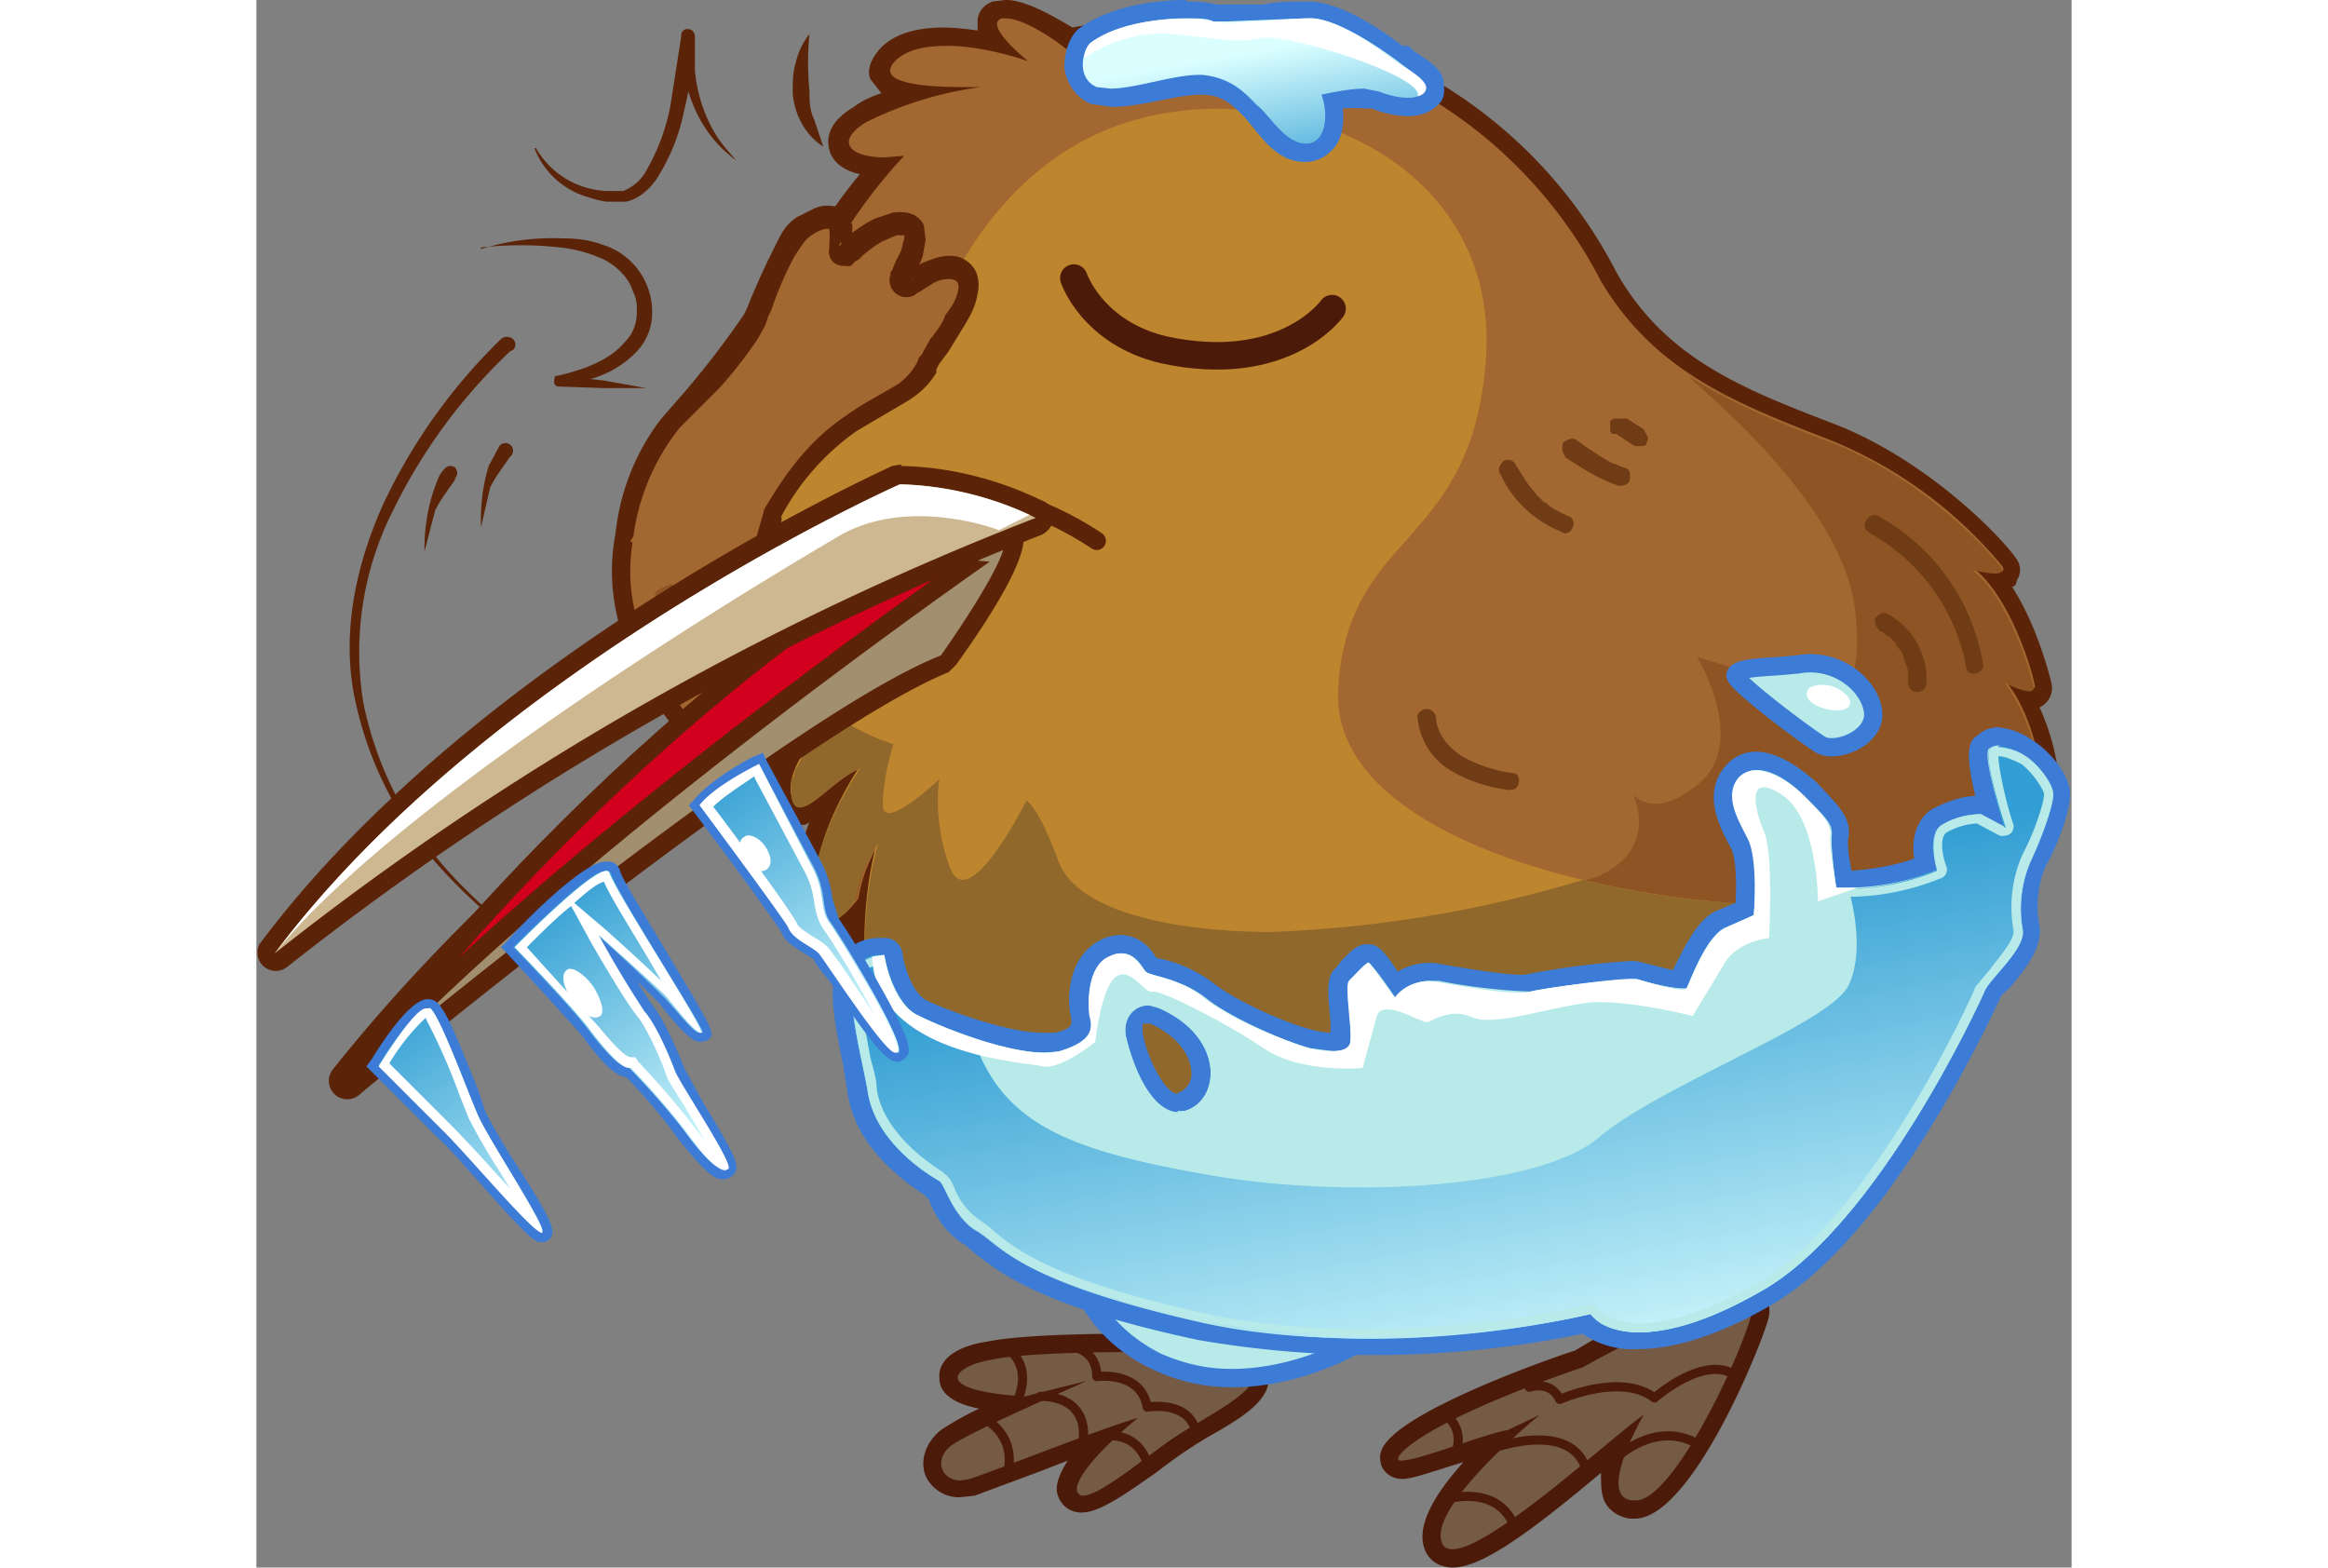 <svg xmlns="http://www.w3.org/2000/svg" height="80px" xmlns:xlink="http://www.w3.org/1999/xlink" id="Layer_2" data-name="Layer 2" viewBox="0 0 118.8 102.6"><rect x="0" y="0" width="118.8" height="102.6" fill="#808080" stroke="none"/><defs><linearGradient id="linear-gradient" x1="53" x2="53" y1="209.5" y2="175.8" gradientTransform="rotate(-10 -595.7 -20.7)" gradientUnits="userSpaceOnUse"><stop offset="0" stop-color="#dbffff"/><stop offset="1" stop-color="#339ed3"/></linearGradient><linearGradient xlink:href="#linear-gradient" id="linear-gradient-2" x1="-159.2" x2="-159.2" y1="334.1" y2="313" gradientTransform="rotate(-36 -469.6 -112.6)"/><linearGradient xlink:href="#linear-gradient" id="linear-gradient-3" x1="-172.8" x2="-172.8" y1="334.1" y2="313.1" gradientTransform="rotate(-36 -469.6 -112.6)"/><linearGradient xlink:href="#linear-gradient" id="linear-gradient-4" x1="-186.1" x2="-186.1" y1="334.2" y2="313" gradientTransform="rotate(-36 -469.6 -112.6)"/><linearGradient xlink:href="#linear-gradient" id="linear-gradient-5" x1="50" x2="50" y1="117.8" y2="127.3"/><style>.cls-1{fill:#5b2307}.cls-3{fill:#fff}.cls-8{stroke-linecap:round;stroke-linejoin:round;stroke:#4c1a09;fill:none}.cls-12{fill:#a36731}.cls-13{fill:#3c7bd6}.cls-8{stroke-width:.6px}.cls-14{fill:#8e5424}.cls-15{fill:#b7eae8}.cls-16{fill:#4c1a09}.cls-21{fill:#755b46}</style></defs><g id="Layer_1-2" data-name="Layer 1"><path d="M16.6 23A36 36 0 0 0 9 33.3 20.5 20.5 0 0 0 7 46a23.5 23.5 0 0 0 5.9 11.4 33.6 33.6 0 0 0 4.9 4.3c1.7 1.3 3.6 2.4 5.5 3.5-1.9-1-3.8-2.1-5.6-3.4a33.2 33.2 0 0 1-5-4.3A23.8 23.8 0 0 1 6.5 46c-1-4.4 0-9 1.8-13A37 37 0 0 1 16 22.2c.2-.2.6-.2.8 0 .2.2.2.5 0 .7Z" class="cls-1"/><path d="m13 31.4-.7 1a9 9 0 0 0-.6 1l-.7 2.7a12.3 12.3 0 0 1 .6-4c.2-.5.3-1 .7-1.4a.5.5 0 0 1 .7-.1.5.5 0 0 1 0 .7Zm3.6-1.5-.7 1a9 9 0 0 0-.6 1l-.6 2.6a12.3 12.3 0 0 1 .5-4l.7-1.3a.5.5 0 0 1 .7-.1.5.5 0 0 1 .1.7Zm1.7-20.2a5.6 5.6 0 0 0 4.6 2.8H24a2.9 2.9 0 0 0 1.5-1.3 13.6 13.6 0 0 0 1.6-4.3l.7-4.5h.9v2.2A9.7 9.7 0 0 0 30 8.7c.4.7.9 1.2 1.4 1.8a8.3 8.3 0 0 1-2.8-3.6 10.7 10.7 0 0 1-.8-4.6.4.4 0 0 1 .4-.4c.3 0 .5.2.5.5-.1 1.6-.3 3.2-.7 4.8a12.9 12.9 0 0 1-1.8 4.5c-.4.6-1.1 1.3-2 1.5h-1.3a7 7 0 0 1-1.2-.3 5.3 5.3 0 0 1-3.5-3.2Zm-3.6 6.6a15.8 15.8 0 0 1 5.3-.7c.9 0 1.8.1 2.6.4a4.6 4.6 0 0 1 3.3 4.3 3.7 3.7 0 0 1-1 2.7 6.6 6.6 0 0 1-2.4 1.6c-.8.3-1.7.5-2.6.6v-.6l2.8.3 2.8.5h-2.8l-2.9-.1a.3.3 0 0 1-.3-.4c0-.2 0-.3.2-.3 1.7-.4 3.4-1 4.4-2.2.6-.6.8-1.3.8-2 0-.4 0-.8-.2-1.2l-.2-.5-.1-.2-.2-.3a4.2 4.2 0 0 0-1.9-1.4 8.8 8.8 0 0 0-2.4-.6 23 23 0 0 0-5.2 0ZM36.2 2.2a19 19 0 0 0 0 3.8c0 .6 0 1.2.3 1.8l.6 1.8a4.3 4.3 0 0 1-1.4-1.5 5 5 0 0 1-.6-2c0-.7 0-1.4.2-2a4.7 4.7 0 0 1 1-2Z" class="cls-1"/><path fill="#a36731" stroke="#5b2307" stroke-linecap="round" stroke-linejoin="round" stroke-width="1.2" d="M31.5 50.9s-9.2-6.8-7.4-15.9c1-4.6 8.8-8.3 14.7 5.5 4.6 10.8-4.3 12.8-7.3 10.4Z"/><path d="M33.8 33s-3.4 1.4-4 3.2-3.4 2-3.7 2.6 4.7 10.8 9.1 12c4.4 1.1 4.4-6.9 3.5-9.8s-5-8-5-8Z" class="cls-14"/><path d="M73.2 86.5c-19 0-30.3-8.7-32.8-16.9a27.4 27.4 0 0 1-1-9.8c-.5.5-1.1 1.2-1.8 1.2-.9 0-1.4-.8-1.5-2.3a13 13 0 0 1 1.6-6.5c-.8.7-1.5 1.3-2 1.3s-1-.3-1.2-1.4c-.3-2.1 2-4.7 3-5.6-1-1.6-3.7-7.5-4-16.8A29 29 0 0 1 40.8 11c-1.4 0-2.4-.5-2.6-1.2-.3-.8.2-1.5 1.3-2.2 1-.6 2.1-1 3.3-1.4-1.6-.3-1.8-.8-2-1 0-.4 0-1 .6-1.6.8-.7 2-1 3.7-1 1.1 0 2.3.1 3.3.3-.4-.5-.7-1-.6-1.4 0-.4.3-.7.7-.8h.6c1.3 0 3.4 1.3 4 1.8a40 40 0 0 1 8.3-.9c11.4 0 20.8 5.7 27 16.6 3.4 5.8 8.7 7.8 14.8 10.2 6.5 2.5 11.1 7.9 11.5 8.5.2.4.1.7 0 .8-.2.4-.5.4-.7.5 2 2.6 2.9 6.6 2.9 6.7a.8.8 0 0 1-.2.7.9.9 0 0 1-.7.2h-.1c1.5 3 1.9 7 1.2 8-.5.7-2.4 6.2-2.5 6.9 0 1-12.2 23.6-35.7 25.6-2 .2-3.9.2-5.7.2Z" class="cls-12"/><path d="M49 1.2c1.5 0 4 2 4 2A30.2 30.2 0 0 1 88 18.4c3.5 5.9 8.8 8 15 10.4a28.5 28.5 0 0 1 11.3 8.3c.1.3 0 .3-.4.3l-1.5-.2c2.5 2 3.9 7 4 7.7 0 .1 0 .2-.3.2-.5 0-1.6-.5-1.6-.5 2.2 2.7 2.8 7.9 2.2 8.7-.6.8-2.6 6.6-2.6 7.2 0 .6-12 23-35.2 25l-5.6.3c-19.6 0-30-9.4-32.2-16.5-2.3-7.7-.3-14.2-.3-14.2a10.3 10.3 0 0 0-1.4 3.7s-1 1.4-1.7 1.4c-.5 0-.8-.4-1-1.6-.3-3.7 3-8.4 3-8.4-1.7.7-3.2 2.6-4 2.6-.3 0-.5-.3-.6-.9-.3-2.3 3.2-5.4 3.2-5.4s-3.7-6.2-4.2-16.9c-.4-10.7 8.3-19.4 8.3-19.4l-1.3.1c-2.2 0-3.3-1-1.2-2.3a24 24 0 0 1 7.5-2.3h-1c-1.9 0-6.3-.1-4.5-1.8.8-.7 2-.9 3.3-.9 2.5 0 5.3 1 5.3 1s-3-2.4-1.7-2.8h.4M49 0l-.8.1c-.6.2-1 .7-1 1.3V2a16.4 16.4 0 0 0-2.2-.2c-1.8 0-3.1.4-4 1.2-1 1-1 1.8-.8 2.2l.7.9c-.6.2-1.3.5-1.8.9-1.7 1-1.8 2.1-1.6 2.8.1.5.6 1.3 2 1.6a29 29 0 0 0-6.8 18.3 42 42 0 0 0 3.9 16.6c-1.2 1.2-3.1 3.6-2.8 5.8.2 1.7 1.4 1.9 1.7 1.9.3 0 .5 0 .7-.2a11.3 11.3 0 0 0-.8 5c.2 2.3 1.4 2.7 2 2.7.5 0 .8-.2 1.2-.4 0 2.5.2 5.4 1.1 8.6 2.5 8.3 14 17.3 33.4 17.3 1.8 0 3.8 0 5.7-.2A44 44 0 0 0 106 73.5a40 40 0 0 0 9.2-12.9v.1a47 47 0 0 1 2.4-6.6c.8-1 .5-4.8-.9-7.8a1.4 1.4 0 0 0 .8-1.5s-.8-3.6-2.6-6.4c.2 0 .3-.2.3-.4.3-.4.3-1 0-1.4-.7-1.1-5.5-6.3-11.8-8.8-6-2.3-11.2-4.3-14.4-10A31 31 0 0 0 61.4 1c-2.6 0-5.3.3-8 .8-1-.6-3-1.8-4.3-1.8Z" class="cls-1"/><path d="M114 60.6c0-.6 2-6.4 2.6-7.2.6-.8 0-6-2.2-8.7 0 0 2 1 1.9.3-.1-.7-1.5-5.7-4-7.7 0 0 2.3.6 1.9-.1-.5-.8-5-5.9-11.3-8.3-3.2-1.2-6.1-2.4-8.7-4s9.3 6.8 10.4 14.8c1 7.9-3.1 5.5-3.1 5.5L94.3 43s3.3 5.5.2 8.2c-3 2.6-4.4.8-4.4.8s1.8 3.6-2.4 5.4A78 78 0 0 1 66.4 61c-5.4 0-12.6-1-13.9-4.6-1.3-3.6-2.2-4-2.2-4s-3.7 7.6-5 4.4c-1.1-3.2-.6-5.8-.6-5.8s-3.8 3.4-3.6 1.6c0-1.9.7-4 .7-4s-1.9-.5-3.8-1.9c-.7.7-3.2 3.3-3 5.2.4 2.3 2.3-.7 4.6-1.7 0 0-3.3 4.8-3 8.4.4 3.6 2.7.2 2.7.2s.3-2 1.4-3.7c0 0-2 6.5.3 14.3s14.6 18.2 37.8 16.2c23.3-2 35.2-24.4 35.2-25Z" class="cls-14"/><path fill="#bd852d" d="M102.5 59.2c-10.8.6-32.3-3.6-31.7-14.1.6-10.6 9-9.1 9.7-22.1C81 10 66.8 4.9 57 8c-9.8 3.1-13 13.8-13.2 14.6-.3.7-5.1 1.6-7 1.6-2 0-1.6-2.3-1.6-2.4a21.9 21.9 0 0 0-1.2 7.9c.4 10.6 4 17 4 17s-3.4 3-3 5.3c.3 2.3 2.2-.7 4.4-1.7 0 0-3.2 4.7-2.8 8.4.3 3.6 2.6.2 2.6.2s.3-2.1 1.4-3.7c0 0-2 6.5.3 14.2s14.5 18.2 37.8 16.2c19.5-1.6 31-17.7 34.3-23.2-2.4-2.1-6-3.4-10.6-3.2Z"/><path d="M24.1 35s.2-4.5 4-8.5 4.6-5.7 4.6-5.7 1.8-5 3-5.9c1-.8 3.1-1.6 2.5 1.5 0 .2.3.4.4.2.7-.7 1.9-1.7 3-1.9 1.6-.3 2 .5.6 3.4-.2.3.2.7.5.5 1.1-.8 2.6-1.5 3.4-.9 1.7 1.4-1.6 4.7-2.2 6.2-.4 1.1-1.7 1.8-4.5 3.5-3.5 2-5.6 6.2-5.6 6.2s-1.9 5.7-2.6 8.8" class="cls-12"/><path d="M23.5 35a14.8 14.8 0 0 1 3-7.6l1.4-1.6a58.6 58.6 0 0 0 4-5.2l.2-.4.2-.5A48.5 48.5 0 0 1 34 16c.3-.6.6-1.3 1.4-1.8l1-.5c.4-.2.8-.3 1.4-.2.3 0 .6.2.8.5l.4.7V16.5v-.1a.5.5 0 0 0-.1-.3.5.5 0 0 0-.4-.2.6.6 0 0 0-.3 0c0 .1-.1.2 0 .2l.1-.2.4-.4a8 8 0 0 1 1.8-1.2l1.2-.4c.3 0 .8-.1 1.4.2.3.2.6.5.6.8l.1.8-.2 1.1-.4 1-.3.5v.1a.4.4 0 0 0 0-.3c0-.1-.2-.2-.5-.2 0 0-.2.1 0 0l.2-.1 1-.6c.6-.2 1.3-.6 2.3-.4a1.9 1.9 0 0 1 1.2 1c.2.5.2 1 .1 1.4-.1.8-.5 1.5-.8 2L45.3 23l-.6.8a2.6 2.6 0 0 0-.2.4v.2l-.2.3c-.5.7-1 1.1-1.6 1.5l-3.4 2a16 16 0 0 0-5 5.7h.1c-1 2.8-2 5.7-3.2 8.6a66 66 0 0 1 2-9v-.1c1.4-2.4 3-4.6 5.4-6.2 1.1-.8 2.3-1.4 3.3-2a4.1 4.1 0 0 0 1.3-1.4l.1-.2c0-.2.2-.3.3-.5l.5-.9c.4-.5.8-1 1-1.6.4-.5.7-1 .8-1.5a.9.9 0 0 0 0-.6.5.5 0 0 0-.3-.2c-.3-.1-1 0-1.4.3l-.8.5-.2.1-.1.1a1.1 1.1 0 0 1-1.6-.6 1 1 0 0 1 0-.7v-.2l.1-.1.2-.5.4-.8.2-.8v-.2h-.5l-.7.3c-.5.2-1 .6-1.5 1l-.3.3-.2.1-.3.3a1 1 0 0 1-.4 0 1 1 0 0 1-.8-.3 1 1 0 0 1-.2-.9v-.4a2.4 2.4 0 0 0 0-.7v-.1c-.2-.1-.8.1-1.3.5-.3.2-.6.7-1 1.3a22.8 22.8 0 0 0-1.5 3.5l-.2.4-.2.6-.5.9a29.2 29.2 0 0 1-2.5 3.2L27.7 28a14.5 14.5 0 0 0-3 6.9.6.6 0 0 1-.6.6.6.6 0 0 1-.6-.7Z" class="cls-1"/><path fill="none" stroke="#5b2307" stroke-linecap="round" stroke-linejoin="round" stroke-width="1.2" d="M51.2 33.4s1.7.6 3.8 2"/><path fill="#91682c" d="m81.4 85.3 1.4-.2.7-.1a42.9 42.9 0 0 0 1.8-.5l1.3-.3.6-.2 1.5-.6h.2l1.7-.7.5-.2 1.1-.6.6-.2 1-.6.6-.3 1-.6.5-.2 1.3-.8.1-.1 1.4-1 .3-.2 1-.8.4-.3a30.8 30.8 0 0 0 1.3-1l.9-.8.3-.3 1-.8.2-.2 1-1 .2-.2.8-.9.3-.3.7-.7.3-.4.6-.7.3-.3.6-.7.2-.3.7-.9.2-.3.5-.6.3-.4.3-.4.3-.4.3-.4.2-.4.2-.4.3-.4.7-1.1c-2.3-2.2-6-3.5-10.5-3.3a59.2 59.2 0 0 1-15.8-1.6A80.9 80.9 0 0 1 66.4 61c-5.3 0-12.5-1-13.9-4.6-1.3-3.6-2.1-4-2.1-4s-3.8 7.6-5 4.4c-1.2-3.2-.7-5.8-.7-5.8S41 54.5 41 52.7c0-1.9.7-4 .7-4s-1.9-.5-3.8-1.9l-.1.2h-.1l-.2.2-.2.2-.2.3H37l-.2.3-.1.1-.2.3-.1.1-.2.3h-.1l-.5 1-.2.4-.1.1-.1.3v.2l-.2.2v1c.3 2.3 2.2-.7 4.5-1.7 0 0-3.3 4.8-3 8.4.5 3.6 2.7.2 2.7.2s.3-2 1.5-3.7c0 0-2.1 6.5.2 14.3s14.6 18.2 37.8 16.2a42.1 42.1 0 0 0 2-.3h.7Z"/><path d="M54.1 98.5a1 1 0 0 1-1-.8c-.1-1 .9-2.2 2-3.3l-3.9 1.4-4.3 1.6a2.7 2.7 0 0 1-.8.1c-.9 0-1.6-.5-1.8-1.2-.3-.8 0-1.6.8-2.2.7-.5 2.4-1.3 4.3-2.2-2.8-.3-4-.8-4.1-1.7 0-1 1.3-1.6 2.7-1.9 2.3-.4 8.2-.4 8.5-.4h.9c1.8 0 8 .1 8.4 2.1.2 1.3-1.7 2.4-3.9 3.7a47 47 0 0 0-3.2 2.2c-2.2 1.6-3.7 2.6-4.6 2.6Z" class="cls-21"/><path d="M57.4 88.5c3.8 0 7.5.6 7.8 1.6.2 1.1-3.4 2.8-5.3 4.1-1.6 1.1-4.7 3.7-5.8 3.7-.2 0-.3-.1-.4-.3-.2-1.4 4-4.8 4-4.8-2.7.8-9.2 3.4-11 4l-.6.1c-1.3 0-1.8-1.4-.6-2.3 1.4-1 8.9-4.2 8.8-4.2a405 405 0 0 0-4 1c-6.4-.4-4.6-2-2.2-2.4 2.3-.5 8.4-.5 8.4-.5h.8m0-1.2h-.9c-.2 0-6.1 0-8.5.5-2.1.3-3.3 1.2-3.2 2.4 0 1.1 1.1 1.7 2.6 2a19.4 19.4 0 0 0-2.5 1.4c-1 .8-1.4 2-1 3A2.4 2.4 0 0 0 46 98l1-.1 4.3-1.6 1.8-.7c-.5.8-.8 1.5-.7 2.1.2.8.8 1.3 1.6 1.3 1.1 0 2.6-1 5-2.7a31.7 31.7 0 0 1 3.2-2.2c2.5-1.4 4.4-2.6 4-4.3-.4-2.1-5.1-2.6-9-2.6Z" class="cls-16"/><path d="M47.5 92.8s2.2.9 1.7 3.5m2.1-4.9s3.2-.2 2.8 3m-4.8-6s1.5 1 .5 3.3m5.8 2.3s2.2-.4 2.8 2.1m-5-8c0 .1 1.6.2 1.6 2 0 0 2.9-.4 3.3 2 0 0 2.8-.5 3.2 1.7" class="cls-8"/><path d="M78.4 102c-.6 0-1-.3-1.2-.8-.8-1.7 1.9-4.8 4-6.9l-1.9.7a20 20 0 0 1-4.2 1.1c-.6 0-.8-.3-.8-.5-.2-.5.3-1 1-1.5 3-2.3 10.6-4.9 11.4-5.2A37 37 0 0 1 97 84.6c.5 0 1 .2 1.2.5.2.3.3.7.1 1.2-.7 2.6-5 12.5-8.1 12.5H90c-.7 0-1-.5-1.2-.8-.4-.8-.1-2.1.3-3.3l-.9.7c-4.3 3.6-8 6.6-10 6.6Z" class="cls-21"/><path d="M97 85.2c.7 0 1 .3.8 1-1 3.4-5.2 12-7.5 12H90c-2.3-.3.8-5.6.8-5.6-1.8 1.2-10 8.8-12.5 8.8-.3 0-.6-.1-.7-.4-1-2.4 6.4-8.4 6.4-8.4l-2.1 1c-1.7.3-5.8 2-7 2-.3 0-.3-.3.6-1 3.1-2.4 11.3-5.1 11.3-5.1s7.6-4.3 10.2-4.3m0-1.2a36 36 0 0 0-10.7 4.4c-1 .3-8.5 2.9-11.5 5.2-.6.5-1.5 1.2-1.2 2.2 0 .2.4 1 1.4 1 .7 0 2-.5 4-1.1-1.8 2-3.2 4.2-2.5 5.8.3.7 1 1.1 1.8 1.1 2 0 5.4-2.6 9.7-6.2 0 .7 0 1.3.2 1.8.3.7 1 1.1 1.7 1.2h.3c3.6 0 8-10.6 8.7-12.9.3-.9 0-1.4-.2-1.8-.3-.3-.8-.7-1.7-.7Z" class="cls-16"/><path d="M78 98.1s3.4-1 4.4 2m-1.8-5.2s5.6-2.2 6.5 1.5m-9.3-3.8s1.3.8.7 2.5m10.4.4s2.6-2.6 5.4-1m-11-3.7s1.4-.5 2 .8c0 0 4-1.8 6.2-.1 0 0 3.4-3 5.4-1.4" class="cls-8"/><path d="M63.8 90.2c-1.7 0-3.4-.4-5-1.1-6.2-3-5.9-10-5.9-10a.6.6 0 0 1 .6-.6h1.1c8.6 0 17.3 8 17.6 8.4a.6.6 0 0 1 .2.5.6.6 0 0 1-.3.5c-.1 0-3.8 2.3-8.2 2.3Z" class="cls-15"/><path d="M54.6 79c8.5 0 17.2 8.4 17.2 8.4s-3.6 2.2-8 2.2c-1.5 0-3-.3-4.6-1-6-3-5.7-9.5-5.7-9.5a13 13 0 0 1 1.1 0m0-1.2h-1.2a1.2 1.2 0 0 0-1 1.2c0 .3-.4 7.4 6.2 10.5a11.9 11.9 0 0 0 5.3 1.2c4.6 0 8.4-2.3 8.6-2.4a1.2 1.2 0 0 0 .2-2c-.4-.3-9.2-8.5-18-8.5Z" class="cls-13"/><path d="M72.8 88.2a51.6 51.6 0 0 1-11-1c-10.2-2.3-12.7-4.4-14.2-5.6a6.8 6.8 0 0 0-.8-.6c-1.3-.7-1.8-2-2.2-2.7l-.3-.5-.1-.1c-2.8-1.8-4.4-3.9-4.8-6.2 0-.6-.2-1.3-.4-2-.5-2.6-1-5.4 0-6.8a2.1 2.1 0 0 1 1.8-.7h.4c.3 0 .5.2.5.5.1.8.7 2.9 2 3.5 1.8 1 5.6 2.3 7.9 2.3h.9c1.7-.6 1.6-1 1.5-1.8-.2-1-.2-3.6 1.6-4.5l1-.2c1.1 0 1.7.9 2 1.3v.1l.6.1c.7.3 2 .6 3.2 1.5 1.5 1.2 4.8 2.7 6.7 3.2l1.4.2h.6l-.1-1.3c-.2-2.2-.2-2.8.2-3.2l.3-.4c.6-.5.9-.9 1.3-.9s.6.1 1.8 2a3.3 3.3 0 0 1 2.9-.7c1.4.3 4 .7 5.3.7h.4a52.7 52.7 0 0 1 6.9-1l.5.1c1 .3 2 .6 2.6.6.7-1.7 1.6-3.5 2.7-4l1.5-.6c.1-1.4.1-3.5-.3-4.2-.7-1.4-1.7-3.3-.5-4.7a2 2 0 0 1 1.6-.8c1.5 0 3 1.4 3.5 1.9 1.3 1.3 2 2 2 3-.1.4 0 1.8.2 2.9h.1c1 0 3-.2 5.2-1-.2-.9-.3-2.4.8-3a5.7 5.7 0 0 1 2.6-.9l.5.1.3.2c-1-3.9-.6-4.3-.3-4.4.2-.2.6-.3 1-.3.5 0 1.2.2 2 .7.8.6 2 2 2 3s-.7 3-1.4 4.5a7.2 7.2 0 0 0-.5 4.2c.2 1.2-1 2.5-1.8 3.5-.3.3-.7.8-.7 1-.1 0-7 15.3-14.9 19.8-3.2 1.9-6 2.8-8.3 2.8-1.9 0-3-.7-3.4-1.1a68.3 68.3 0 0 1-14.4 1.5ZM58.4 66.4a.9.9 0 0 0-.7.3c-.2.3-.3.6-.2 1 .3 1.6 1.5 4.5 2.8 4.5h.3c.7-.3 1.2-1 1.2-1.8 0-1.2-.7-2.8-3-3.9a1 1 0 0 0-.4 0Z" class="cls-15"/><path d="M114 48.9c.5 0 1.2.2 1.8.6.8.6 1.8 1.8 1.8 2.5s-.7 2.7-1.4 4.2a7.8 7.8 0 0 0-.6 4.6c.2 1.3-2.2 3.3-2.5 4-.3.8-7 15.4-14.6 19.7-3.6 2-6.2 2.7-8 2.7-1.9 0-2.8-.7-3.2-1.2 0 0-6.4 1.6-14.5 1.6-3.4 0-7.1-.2-10.8-1-12.5-2.8-13.3-5.2-15-6.1-1.5-1-1.9-3-2.3-3.2-.5-.3-4.2-2.4-4.7-6-.6-3.3-2.3-8.7.8-8.7h.3s.5 3 2.3 4c1.6.7 5.6 2.3 8.2 2.3l1-.1c2.3-.7 2.1-1.6 2-2.4-.2-.9-.2-3.2 1.3-3.8l.7-.2c1 0 1.4 1 1.6 1.2.3.3 2.2.4 3.9 1.7 1.6 1.3 5 2.8 6.8 3.3l1.6.2c.8 0 1.2-.3 1.2-.7 0-.8-.4-3.6-.1-4 .3-.2 1-1 1.2-1 .3 0 1.8 2.3 1.8 2.3s.7-1.2 2.2-1.2h.6a37.7 37.7 0 0 0 6 .7 52.7 52.7 0 0 1 7-.8c.6.2 2.2.6 3 .6h.2c.2-.4 1.3-3.5 2.6-4a80 80 0 0 0 1.8-.8s.4-3.7-.3-5c-.7-1.2-1.6-2.8-.6-4 .3-.3.7-.5 1-.5 1 0 2.3.8 3.2 1.7 1.3 1.3 1.9 1.8 1.8 2.6-.1.7.3 3.4.3 3.4h.7c1 0 3.3-.1 6-1.2 0 0-.9-2.2.2-2.9a5 5 0 0 1 2.3-.7h.3l1.5.8s-1.5-4.7-1-5.1a1 1 0 0 1 .7-.2m-53.8 24 .5-.1c2.3-.7 2.6-4.8-1.7-6.7l-.7-.2c-1 0-1.7.8-1.5 2 .3 1.4 1.5 5 3.5 5M114 47.6c-.5 0-1 .2-1.3.5-.5.3-1 .7-.2 4-.7 0-1.8.3-2.9.9-1 .7-1.3 2-1.1 3.2-1.7.6-3.2.7-4.1.8-.2-1-.3-1.9-.2-2.2.2-1.3-.7-2.1-2.1-3.6-.7-.6-2.3-2-4-2a2.6 2.6 0 0 0-2 1c-1.5 1.8-.3 4 .4 5.3.3.5.4 2.1.3 3.6l-1.2.5c-1.2.5-2 2.1-2.9 3.9l-2-.5a2.5 2.5 0 0 0-.7-.1 52 52 0 0 0-7 .9h-.3c-1 0-3.5-.4-5.2-.7a3.9 3.9 0 0 0-2.8.5c-1.1-1.7-1.4-1.7-1.8-1.8h-.2c-.7 0-1.1.5-1.7 1.1l-.3.4c-.7.6-.6 1.5-.4 3.6v.7a5.4 5.4 0 0 1-1.2-.2c-1.7-.4-5-1.9-6.4-3a8.9 8.9 0 0 0-3.8-1.7c-.3-.5-1-1.5-2.4-1.5a3 3 0 0 0-1.2.3c-2.1 1-2.3 3.7-2 5 .1.6.1.8-1 1.1h-.8c-2.3 0-6.1-1.4-7.6-2.1-1-.5-1.5-2.3-1.6-3a1.2 1.2 0 0 0-1-1.1 4.3 4.3 0 0 0-.6 0 2.8 2.8 0 0 0-2.2 1c-1.3 1.5-.7 4.4-.1 7.3l.3 1.9c.4 2.5 2.1 4.7 5 6.6l.3.3c.3.8 1 2.2 2.4 3l.7.6c1.6 1.2 4.2 3.4 14.5 5.6a67.7 67.7 0 0 0 25.2-.4 5.7 5.7 0 0 0 3.6 1c2.4 0 5.3-.9 8.6-2.8 8.2-4.6 15-20 15.1-20.1 0-.2.4-.5.7-.8 1-1.2 2.1-2.6 1.9-4a6.7 6.7 0 0 1 .4-3.9c.8-1.4 1.6-3.6 1.6-4.7 0-1.3-1.4-2.9-2.4-3.5a4.6 4.6 0 0 0-2.4-.9Zm-53.7 24c-.8 0-2-2.3-2.3-4V67h.5c2 .9 2.7 2.3 2.7 3.3 0 .5-.3 1-.8 1.2h-.1Z" class="cls-13"/><path fill="url(#linear-gradient)" d="M113.5 49c-.6.4.9 5.2.9 5.2l-1.5-.9c-.3 0-1.5 0-2.6.8-1.1.6-.3 2.8-.3 2.8a16 16 0 0 1-5.8 1.3s1.2 3.8 0 6.3-12.3 6.5-16.4 10c-4 3.3-16.4 4-25.5 2.4-9.1-1.6-13.5-3.3-15.4-9a33.6 33.6 0 0 1-3.5-1.4c-1.8-.8-2.3-4-2.3-4-3.6-.3-1.7 5.4-1.1 8.9.5 3.5 4.2 5.6 4.7 5.9.4.3.8 2.2 2.4 3.2 1.6.9 2.4 3.3 14.9 6 12.5 2.8 25.3-.5 25.3-.5.7.9 3.6 2.8 11.2-1.5s14.3-18.9 14.6-19.6c.3-.8 2.7-2.8 2.5-4a7.8 7.8 0 0 1 .6-4.7c.7-1.5 1.4-3.5 1.4-4.2 0-.7-1-2-1.8-2.5-.9-.5-1.8-.9-2.3-.5Z"/><path d="M114 49.5c.4 0 .9.2 1.5.5.7.5 1.5 1.7 1.5 2 0 .5-.6 2.4-1.4 3.9a8.5 8.5 0 0 0-.6 5c.1.6-1 1.8-1.5 2.5l-1 1.2c0 .2-6.7 15-14.2 19.4-3.1 1.7-5.7 2.6-7.7 2.6s-2.7-.8-2.8-1a.6.6 0 0 0-.5-.2h-.1A65.1 65.1 0 0 1 72.8 87c-3.8 0-7.4-.3-10.6-1-10-2.2-12.4-4.2-13.8-5.3a7.2 7.2 0 0 0-1-.8 4.6 4.6 0 0 1-1.7-2.1c-.2-.5-.4-.8-.7-1l-.1-.1c-2.5-1.6-4-3.5-4.3-5.4 0-.6-.2-1.3-.4-2-.4-2.2-1-4.9-.2-5.8 0-.1.3-.3.7-.3.2 1 .8 3 2.5 3.9a25 25 0 0 0 8.4 2.4c.5 0 .9 0 1.2-.2 2.6-.7 2.6-2 2.4-3-.1-.8-.1-2.7 1-3.2h.5c.4 0 .6.2.9.6l.2.3c.2.3.6.4 1 .5a7 7 0 0 1 2.9 1.3c1.7 1.4 5.4 3 7.1 3.3l1.8.3c1.6 0 1.7-1 1.7-1.3v-1.3l-.2-2.3.4-.3.3-.4 1.3 2 .5.2c.2 0 .4-.1.5-.3a2.2 2.2 0 0 1 2.1-.8 39.1 39.1 0 0 0 6.3.6c.7-.2 5.2-.8 6.6-.8h.2c.5.1 2.2.6 3 .6.2 0 .6 0 .8-.4l.2-.4c.3-.7 1.3-3 2.1-3.3l1.9-.8a.6.6 0 0 0 .3-.5c0-.4.3-3.9-.4-5.3-.8-1.4-1.3-2.5-.7-3.3.2-.2.4-.3.7-.3.7 0 1.7.6 2.6 1.5 1.2 1.1 1.7 1.7 1.7 2-.2.8.2 3.2.3 3.7a.6.6 0 0 0 .5.5h.8c1.1 0 3.4-.1 6.1-1.2a.6.6 0 0 0 .4-.8c-.2-.5-.5-1.8 0-2.2a4.5 4.5 0 0 1 2-.6l1.5.8a.6.6 0 0 0 .3 0 .6.6 0 0 0 .6-.7c-.6-1.8-1-3.9-1-4.6m-53.7 24 .7-.1c1.1-.4 2-1.5 2-2.8.1-1.6-.8-3.8-3.7-5-.3-.2-.6-.3-1-.3a2 2 0 0 0-1.5.8 2.3 2.3 0 0 0-.5 1.9c.3 1.4 1.6 5.5 4 5.5M114 48.8a1 1 0 0 0-.5.2c-.6.4 1 5.2 1 5.2l-1.6-.9a.7.7 0 0 0-.3 0 5 5 0 0 0-2.3.7c-1 .7-.3 3-.3 3a16 16 0 0 1-6 1.2h-.6s-.4-2.8-.3-3.5c0-.7-.5-1.3-1.8-2.6-1-1-2.1-1.7-3.1-1.7-.5 0-.8.2-1.1.5-1 1.2-.1 2.8.6 4 .7 1.3.3 5 .3 5l-1.8.8c-1.3.5-2.4 3.6-2.6 4h-.3c-.7 0-2.3-.4-2.9-.6a1.5 1.5 0 0 0-.3 0c-1.4 0-6 .6-6.7.8a2.3 2.3 0 0 1-.6.1 37.7 37.7 0 0 1-6-.8c-1.5 0-2.2 1.2-2.2 1.2S73 63.1 72.8 63c-.2 0-.9.9-1.2 1.2-.3.3.1 3.1 0 3.9 0 .5-.3.7-1 .7-.5 0-1 0-1.7-.2-1.7-.5-5.2-2-6.8-3.3-1.7-1.3-3.6-1.4-3.9-1.7-.2-.2-.6-1.2-1.6-1.2-.2 0-.4 0-.7.2-1.5.7-1.5 3-1.3 3.8.1.8.3 1.7-2 2.4a3.8 3.8 0 0 1-1 .1c-2.6 0-6.6-1.6-8.2-2.3-1.8-1-2.3-4-2.3-4h-.3c-3.1 0-1.4 5.4-.8 8.8.5 3.5 4.2 5.6 4.7 5.9.4.3.8 2.2 2.4 3.2 1.6.9 2.4 3.3 15 6a65.3 65.3 0 0 0 25.3-.5c.2.5 1.2 1.2 3.1 1.2 1.8 0 4.4-.6 8-2.7 7.6-4.3 14.3-18.9 14.6-19.6.3-.8 2.7-2.8 2.5-4a7.8 7.8 0 0 1 .6-4.7c.7-1.5 1.4-3.5 1.4-4.2 0-.7-1-2-1.8-2.5a3.6 3.6 0 0 0-1.8-.6Zm-53.7 24c-2 0-3.1-3.7-3.4-5-.2-1.2.6-2 1.5-2 .2 0 .5 0 .7.2 4.3 1.9 4 6 1.7 6.7a1.7 1.7 0 0 1-.5 0Z" class="cls-15"/><path d="M104.8 58.1h-1.4s-.5-2.7-.4-3.4c.1-.7-.4-1.3-1.7-2.6-1.3-1.3-3.3-2.3-4.3-1.2-1 1.2 0 2.8.6 4 .7 1.3.4 5 .4 5l-1.8.8c-1.3.5-2.4 3.7-2.6 4-.2.3-2.5-.4-3.2-.6-.6-.2-6.3.6-7 .8-.9.3-4.3-.3-6-.6-2-.4-2.9 1-2.9 1S73 63.2 72.8 63c-.2 0-1 .9-1.3 1.2-.3.3.2 3.1.1 3.9 0 .7-1 .9-2.7.5-1.8-.5-5.3-2-6.9-3.3-1.6-1.3-3.5-1.4-3.8-1.7-.3-.3-.9-1.7-2.4-1-1.4.6-1.4 3-1.3 3.8.2.8.4 1.7-1.9 2.4-2.3.6-7.4-1.4-9.2-2.3-1.9-.8-2.3-4-2.3-4l-.8.1c.2 6.5 10 6.9 11.2 7.2 1.2.2 3.4-1.6 3.4-1.6s.4-3.7 1.4-4.3c1-.6 1.8 1.2 2.4 1 .7 0 4.7 2 7.2 3.7s6.5 1.3 6.5 1.3l.9-3.3c.3-1.4 3 .4 3.3.3.3 0 1.5-1 3-.3 1.5.6 5-.7 7.8-1 2.8-.1 6.6.9 6.6.9l2-3.3c.8-1.6 3-1.8 3-1.8s.3-5.3-.3-6.9c-.7-1.6-1.2-4 1.1-2.5 2.4 1.5 2.4 7 2.4 7l2.6-.9Z" class="cls-3"/><path fill="#b7eae8" stroke="#3c7bd6" stroke-linecap="round" stroke-linejoin="round" stroke-width="1.2" d="M100.7 43.5c-1.5.2-3.8.1-3.9.7 0 .5 4.4 3.8 5.5 4.5 1 .7 3.8-.4 3.5-2.2-.3-1.8-2.5-3.5-5-3Z"/><path d="M104.3 46c0 .5-.8.6-1.6.4-.8-.2-1.4-.7-1.2-1.1 0-.4.8-.6 1.6-.4.8.3 1.3.8 1.2 1.2Z" class="cls-3"/><path fill="#a18f70" d="M6 71.3a.6.6 0 0 1-.4-.2.6.6 0 0 1 0-.8 156.6 156.6 0 0 1 43-35.5.6.6 0 0 1 .7 0l.3.6c0 1.7-3.6 6.8-4.3 7.8a.7.7 0 0 1-.2.2C34.8 47.6 6.7 71 6.4 71.2a.6.6 0 0 1-.4.1Z"/><path d="M49 35.4c0 1.6-4.2 7.5-4.2 7.5C34.4 47 6 70.7 6 70.7c17.4-21.9 43-35.3 43-35.3m0-1.3-.6.2C47.4 34.8 22.2 48.4 5 70a1.2 1.2 0 0 0 .1 1.6 1.2 1.2 0 0 0 1.7 0C7 71.4 35.2 48.1 45.3 44l.5-.5c1.3-1.8 4.2-6 4.4-8v-.1A1.2 1.2 0 0 0 49 34Zm0 2.5Z" class="cls-1"/><path fill="#d2001e" stroke="#5b2307" stroke-linecap="round" stroke-linejoin="round" stroke-width="1.2" d="M6 70.7s15.2-21.4 37.9-35.3h5S20.4 55 6 70.7Z"/><path fill="url(#linear-gradient-2)" d="M42 69.2c-.6 0-1.6-1.2-4.3-5.2l-1-1.4-.8-.6c-.5-.3-1-.6-1.3-1-.2-.6-3.5-5.1-5.7-8l-.2-.3.2-.2c1-1.3 3.7-2.7 3.8-2.7l.3-.1.1.2 3.5 6.6c.6 1 .7 1.8.8 2.4.1.5.2 1 .5 1.4 0 0 5.3 8 4.3 8.8l-.2.1Z"/><path d="m32.9 50 3.5 6.6c1 1.8.5 2.9 1.2 3.8.7 1 5 8 4.4 8.5-.8 0-4.6-6-5-6.5-.6-.5-1.8-.9-2-1.6l-5.9-8c1-1.3 3.8-2.7 3.8-2.7m.2-.8-.5.2c-.1 0-2.9 1.5-4 2.9l-.3.3.3.4c2.1 2.8 5.5 7.4 5.8 8 .2.5.8.9 1.3 1.2l.8.5c0 .2.5.8 1 1.4 3 4.5 3.8 5.3 4.5 5.3a.7.7 0 0 0 .4-.2c.5-.4.6-.9-1.6-4.8a66.9 66.9 0 0 0-2.7-4.4l-.4-1.3a7 7 0 0 0-.8-2.5l-3.5-6.5-.3-.6Z" class="cls-13"/><path fill="url(#linear-gradient-3)" d="M30.6 76.8c-.4 0-1-.3-2.8-2.6a56.8 56.8 0 0 0-3.4-4c-.7 0-1.6-1-2.7-2.5a142.5 142.5 0 0 0-5-5.5l-.2-.2.2-.2c.8-.9 5-5.2 6.2-5.2.3 0 .5.2.6.4.1.6 1.7 3.2 3 5.5 3.2 5 3.1 5 2.8 5.3H29c-.4 0-1-.5-2-2l-.5-.4-3-2.8a42.3 42.3 0 0 0 2.2 3.4c.8 1 2 3.8 2 4 0 .2.6 1.2 1.3 2.2 2.2 3.7 2.4 4.1 2 4.4a.6.6 0 0 1-.4.2Z"/><path d="m23 57 .2.1c.3 1.3 6.2 10.3 6 10.5H29c-.4 0-1.7-1.7-2.3-2.3a110.1 110.1 0 0 0-4.4-4.1s2.3 4.2 3 5c.8 1 1.7 3 2 3.9.3.8 3.8 6 3.5 6.4a.3.3 0 0 1-.2 0c-.5 0-1.2-.6-2.6-2.5-1.7-2.2-3.6-4.1-3.6-4.1-.6 0-1.6-1.1-2.6-2.4-1-1.4-5-5.5-5-5.5s4.9-5 6-5m0-.6c-1.3 0-5 3.6-6.4 5.2l-.4.4.4.4s3.9 4.2 5 5.5c1.3 1.8 2.1 2.5 2.8 2.6.5.5 2 2.1 3.3 3.9 1.8 2.3 2.5 2.8 3 2.8a.9.9 0 0 0 .7-.3c.5-.5.3-1-2-4.8L28 69.9c-.1-.3-1.2-3-2-4a18 18 0 0 1-1.1-1.7l1.5 1.5.3.4c1.3 1.6 1.9 2.1 2.4 2.1l.4-.1c.6-.4.5-.5-2.6-5.7-1.3-2.2-3-4.9-3.1-5.4a.8.8 0 0 0-.9-.6Z" class="cls-13"/><path fill="url(#linear-gradient-4)" d="M18.7 81c-.4 0-1.2-.8-3.9-3.8l-2.7-3C10 72.5 7.8 70 7.8 70l-.2-.2.1-.2c.6-1 2.5-4 3.5-4l.4.2c.6.5 1.5 2.8 2.6 5.6l.6 1.5 2 3.4c2.3 3.9 2.4 4.2 2.1 4.5v.1h-.2Z"/><path d="M11.2 66h.2c.7.7 2.4 5.4 3.1 7 .7 1.6 4.5 7.3 4.2 7.6-.6 0-4.6-4.7-6.4-6.6-2-1.8-4.3-4.3-4.3-4.3s2.3-3.7 3.2-3.7m0-.6c-1 0-2.6 2.2-3.7 4l-.3.4.4.4 4.3 4.3c.7.6 1.7 1.8 2.7 2.9 3 3.4 3.6 3.9 4 3.9h.3l.3-.2c.4-.5.3-1-2.2-4.9a43.8 43.8 0 0 1-2-3.4l-.5-1.5c-1.2-2.9-2-5.1-2.7-5.7a.9.9 0 0 0-.6-.2Z" class="cls-13"/><path d="m32.6 50.9 3.2 6c.5.9.6 1.5.7 2.1.1.6.2 1.2.6 1.8.6.8 2.3 3.6 3.4 5.7l-2-3a21.3 21.3 0 0 0-1.1-1.5 4.1 4.1 0 0 0-1-.7c-.4-.3-.8-.5-1-.8-.2-.6-4.2-6-5.5-7.7.7-.7 2-1.5 2.7-2m.3-.8S30 51.4 29 52.7c0 0 5.5 7.4 5.8 8 .3.8 1.5 1.2 2 1.7.5.6 4.3 6.5 5 6.5h.1c.6-.5-3.7-7.5-4.4-8.5-.7-1-.2-2-1.2-3.8L32.9 50Zm-10.2 7.6c.4 1 1.5 2.7 3.1 5.4l.7 1.2a149.7 149.7 0 0 0-3.7-3.4l-2-1.7c.8-.7 1.5-1.3 2-1.4m-2.2 1.6 1.2 2.2c.1.2 2.4 4.2 3.2 5.1.6.8 1.5 2.8 1.8 3.7.1.4.6 1.1 1.4 2.4l1.2 2-.8-1a53 53 0 0 0-3.6-4.2l-.2-.3h-.3c-.2 0-.7-.3-2.1-2L17.7 62c1-1 2-2 2.9-2.7m2.3-2.3c-1.1 0-6 5-6 5s4 4.1 5 5.5c1 1.3 2 2.4 2.5 2.4h.1s1.9 1.9 3.6 4.1c1.4 1.9 2.1 2.6 2.6 2.6l.2-.1c.3-.4-3.2-5.6-3.5-6.4-.3-.8-1.2-3-2-3.9a70.1 70.1 0 0 1-3-5s3.8 3.4 4.4 4c.6.7 1.9 2.4 2.3 2.4.3-.2-5.6-9.2-6-10.5L23 57Zm-11.8 9.7a40 40 0 0 1 2.2 5l.6 1.5a39 39 0 0 0 2.1 3.6l.6 1-1.1-1.2a82.5 82.5 0 0 0-2.8-3l-4-4a13.8 13.8 0 0 1 2.4-3m0-.6c-.8 0-3.1 3.8-3.1 3.8l4.3 4.3c1.8 1.8 5.8 6.6 6.4 6.6.3-.4-3.5-6.1-4.2-7.7-.7-1.6-2.4-6.3-3.1-7a.3.3 0 0 0-.2 0Z" class="cls-3"/><path d="M33.3 55.4c.4.6.5 1.2.1 1.5s-1 0-1.4-.6c-.4-.6-.5-1.3-.1-1.5.3-.3 1 0 1.4.6ZM22 64.5c.6.9.8 1.8.5 2-.4.3-1.2-.1-1.8-1-.6-.8-.8-1.7-.4-2 .3-.3 1.1.2 1.7 1Z" class="cls-3"/><path fill="#ceb891" d="M1.2 63a.6.6 0 0 1-.5-1c14-18.7 40.9-30.8 41.2-30.9a.7.7 0 0 1 .2 0c5.2.1 9 2.1 9.1 2.2.2.1.4.4.3.6s-.1.4-.3.5A193 193 0 0 0 1.6 63a.6.6 0 0 1-.4.1Z"/><path d="M42.1 31.7c5.1.1 8.9 2.2 8.9 2.2A191.7 191.7 0 0 0 1.2 62.4c14.1-18.8 41-30.7 41-30.7m0-1.3-.6.1C40.6 31 14.4 42.8.2 61.8A1.2 1.2 0 0 0 2 63.3 192 192 0 0 1 51.4 35c.4-.2.7-.6.8-1 0-.5-.2-1-.7-1.2-.1 0-4-2.2-9.3-2.3Z" class="cls-1"/><path d="m48.6 34.7 2-1a21.7 21.7 0 0 0-8.5-2S15.3 43.6 1.2 62.4c8.3-10.3 32.3-24.6 36.9-27.3 4.6-2.7 10.5-.4 10.5-.4Z" class="cls-3"/><path fill="url(#linear-gradient-5)" d="M68.6 10c-1.3 0-2.2-1.2-3-2l-.5-.7L65 7c-.6-.7-1.4-1.5-3-1.5h-.2c-.8 0-1.9.2-2.9.4s-2 .4-2.9.4a3 3 0 0 1-1-.2 2 2 0 0 1-1.4-1.7c0-.8.2-1.8.7-2.2A12 12 0 0 1 62.9.8a3 3 0 0 0 .8 0H66l2.7-.2h.4c2 .1 4.4 1.8 5.7 2.8l.7.4c.9.7 1.6 1.1 1.7 1.8a1 1 0 0 1-.3.9c-.3.3-.8.5-1.5.5s-1.5-.2-2.1-.5h-.7l-2.1.1c.1 1 .1 2-.4 2.7-.3.4-.8.7-1.4.7Z"/><path d="M60.8 1.2c.8 0 1.5 0 1.8.2h1l5-.2h.5c1.8.1 4.5 2 5.6 2.8 1 .8 2.2 1.5 1.7 2-.2.3-.6.4-1 .4-.7 0-1.4-.2-1.9-.4l-1-.2c-1.1 0-2.8.4-2.8.4.5 1.3.3 3.2-1 3.2-1.4 0-2.4-1.9-3.2-2.5-.7-.7-1.6-1.8-3.6-2h-.2c-1.7 0-4.2.9-5.8.9l-.9-.1c-1.4-.6-.9-2.5-.4-2.9 1.7-1.2 4.4-1.6 6.2-1.6m0-1.2c-1.3 0-4.7.2-7 1.9-.6.5-1 1.7-.9 2.7.2 1 .8 1.8 1.7 2.2L56 7c.9 0 2-.2 3-.4s2-.4 2.7-.4h.2c1.3 0 2 .7 2.6 1.3l.2.2.5.6c.8 1 1.8 2.3 3.4 2.3.9 0 1.5-.4 2-1 .5-.7.6-1.6.5-2.5a10.5 10.5 0 0 1 1.5 0h.4c.7.3 1.6.5 2.4.5 1 0 1.6-.4 2-.8.3-.3.4-.8.3-1.3 0-1-1-1.5-2-2.2l-.3-.3L75 3c-1.3-1-3.9-2.8-6-2.9h-.4c-.8 0-1.8 0-2.7.2H62.9a8 8 0 0 0-2-.2Z" class="cls-13"/><path d="M59.6 2.2c2.6.2 4.5.7 6.1.3C67.3 2.1 76.5 5 76 6.3a.8.8 0 0 0 .4-.2c.6-.6-.6-1.3-1.7-2-1.1-.8-3.8-2.8-5.6-2.9-2 0-5.6.5-6.5.2-1-.3-5.6-.4-8 1.4-.2.2-.4.5-.4 1a9 9 0 0 1 5.4-1.6Z" class="cls-3"/><path fill="#703c16" d="M81.4 31a7.4 7.4 0 0 0 4 3.8c.2.2.6.1.7-.2.2-.3.1-.7-.2-.8a8 8 0 0 1-1.3-.7l-.2-.2h-.1l-.1-.1-.4-.4-.4-.5-.1-.1-.2-.3-.7-1.1c-.1-.3-.6-.4-.8-.2s-.4.5-.2.8Zm4.2-1.1c1.1.7 2.3 1.5 3.6 1.9.3 0 .7-.1.7-.5s0-.6-.4-.7a4 4 0 0 1-.5-.2H89l-.3-.1a20 20 0 0 1-2.3-1.5c-.3-.2-.7 0-.9.2-.1.4 0 .7.2.9Zm20 5a12.6 12.6 0 0 1 6.3 8.8c.1.7 1.3.4 1.1-.3a13.7 13.7 0 0 0-6.8-9.6c-.7-.4-1.3.7-.7 1Zm.6 6.4c.2 0 .4.2.5.3l.2.1.2.2.2.2v.1c.1.1 0 0 0 0l.4.5.1.3v.1a5 5 0 0 1 .3.8v.8a.6.6 0 0 0 .6.6.6.6 0 0 0 .6-.6 4.9 4.9 0 0 0-2.5-4.5c-.3-.2-.6 0-.8.2s0 .7.2.8ZM89 28.4l1.2.8h.5c.2 0 .3-.1.3-.3.1-.1.1-.3 0-.4l-.2-.4-1.1-.7H89c-.1 0-.3 0-.4.2v.5c0 .2.1.3.2.3ZM76 47a4.5 4.5 0 0 0 2.1 3.4 10 10 0 0 0 3.8 1.3c.3 0 .6 0 .7-.4.1-.3 0-.7-.4-.7a9.3 9.3 0 0 1-3.3-1.1c-.9-.6-1.6-1.4-1.7-2.5 0-.3-.3-.6-.6-.6s-.7.3-.6.6Z"/><path fill="none" stroke="#4c1a09" stroke-linecap="round" stroke-linejoin="round" stroke-width="1.8" d="M53.5 18.2s1.2 3.6 5.9 4.7c7.9 1.7 11-2.7 11-2.7"/></g></svg>
